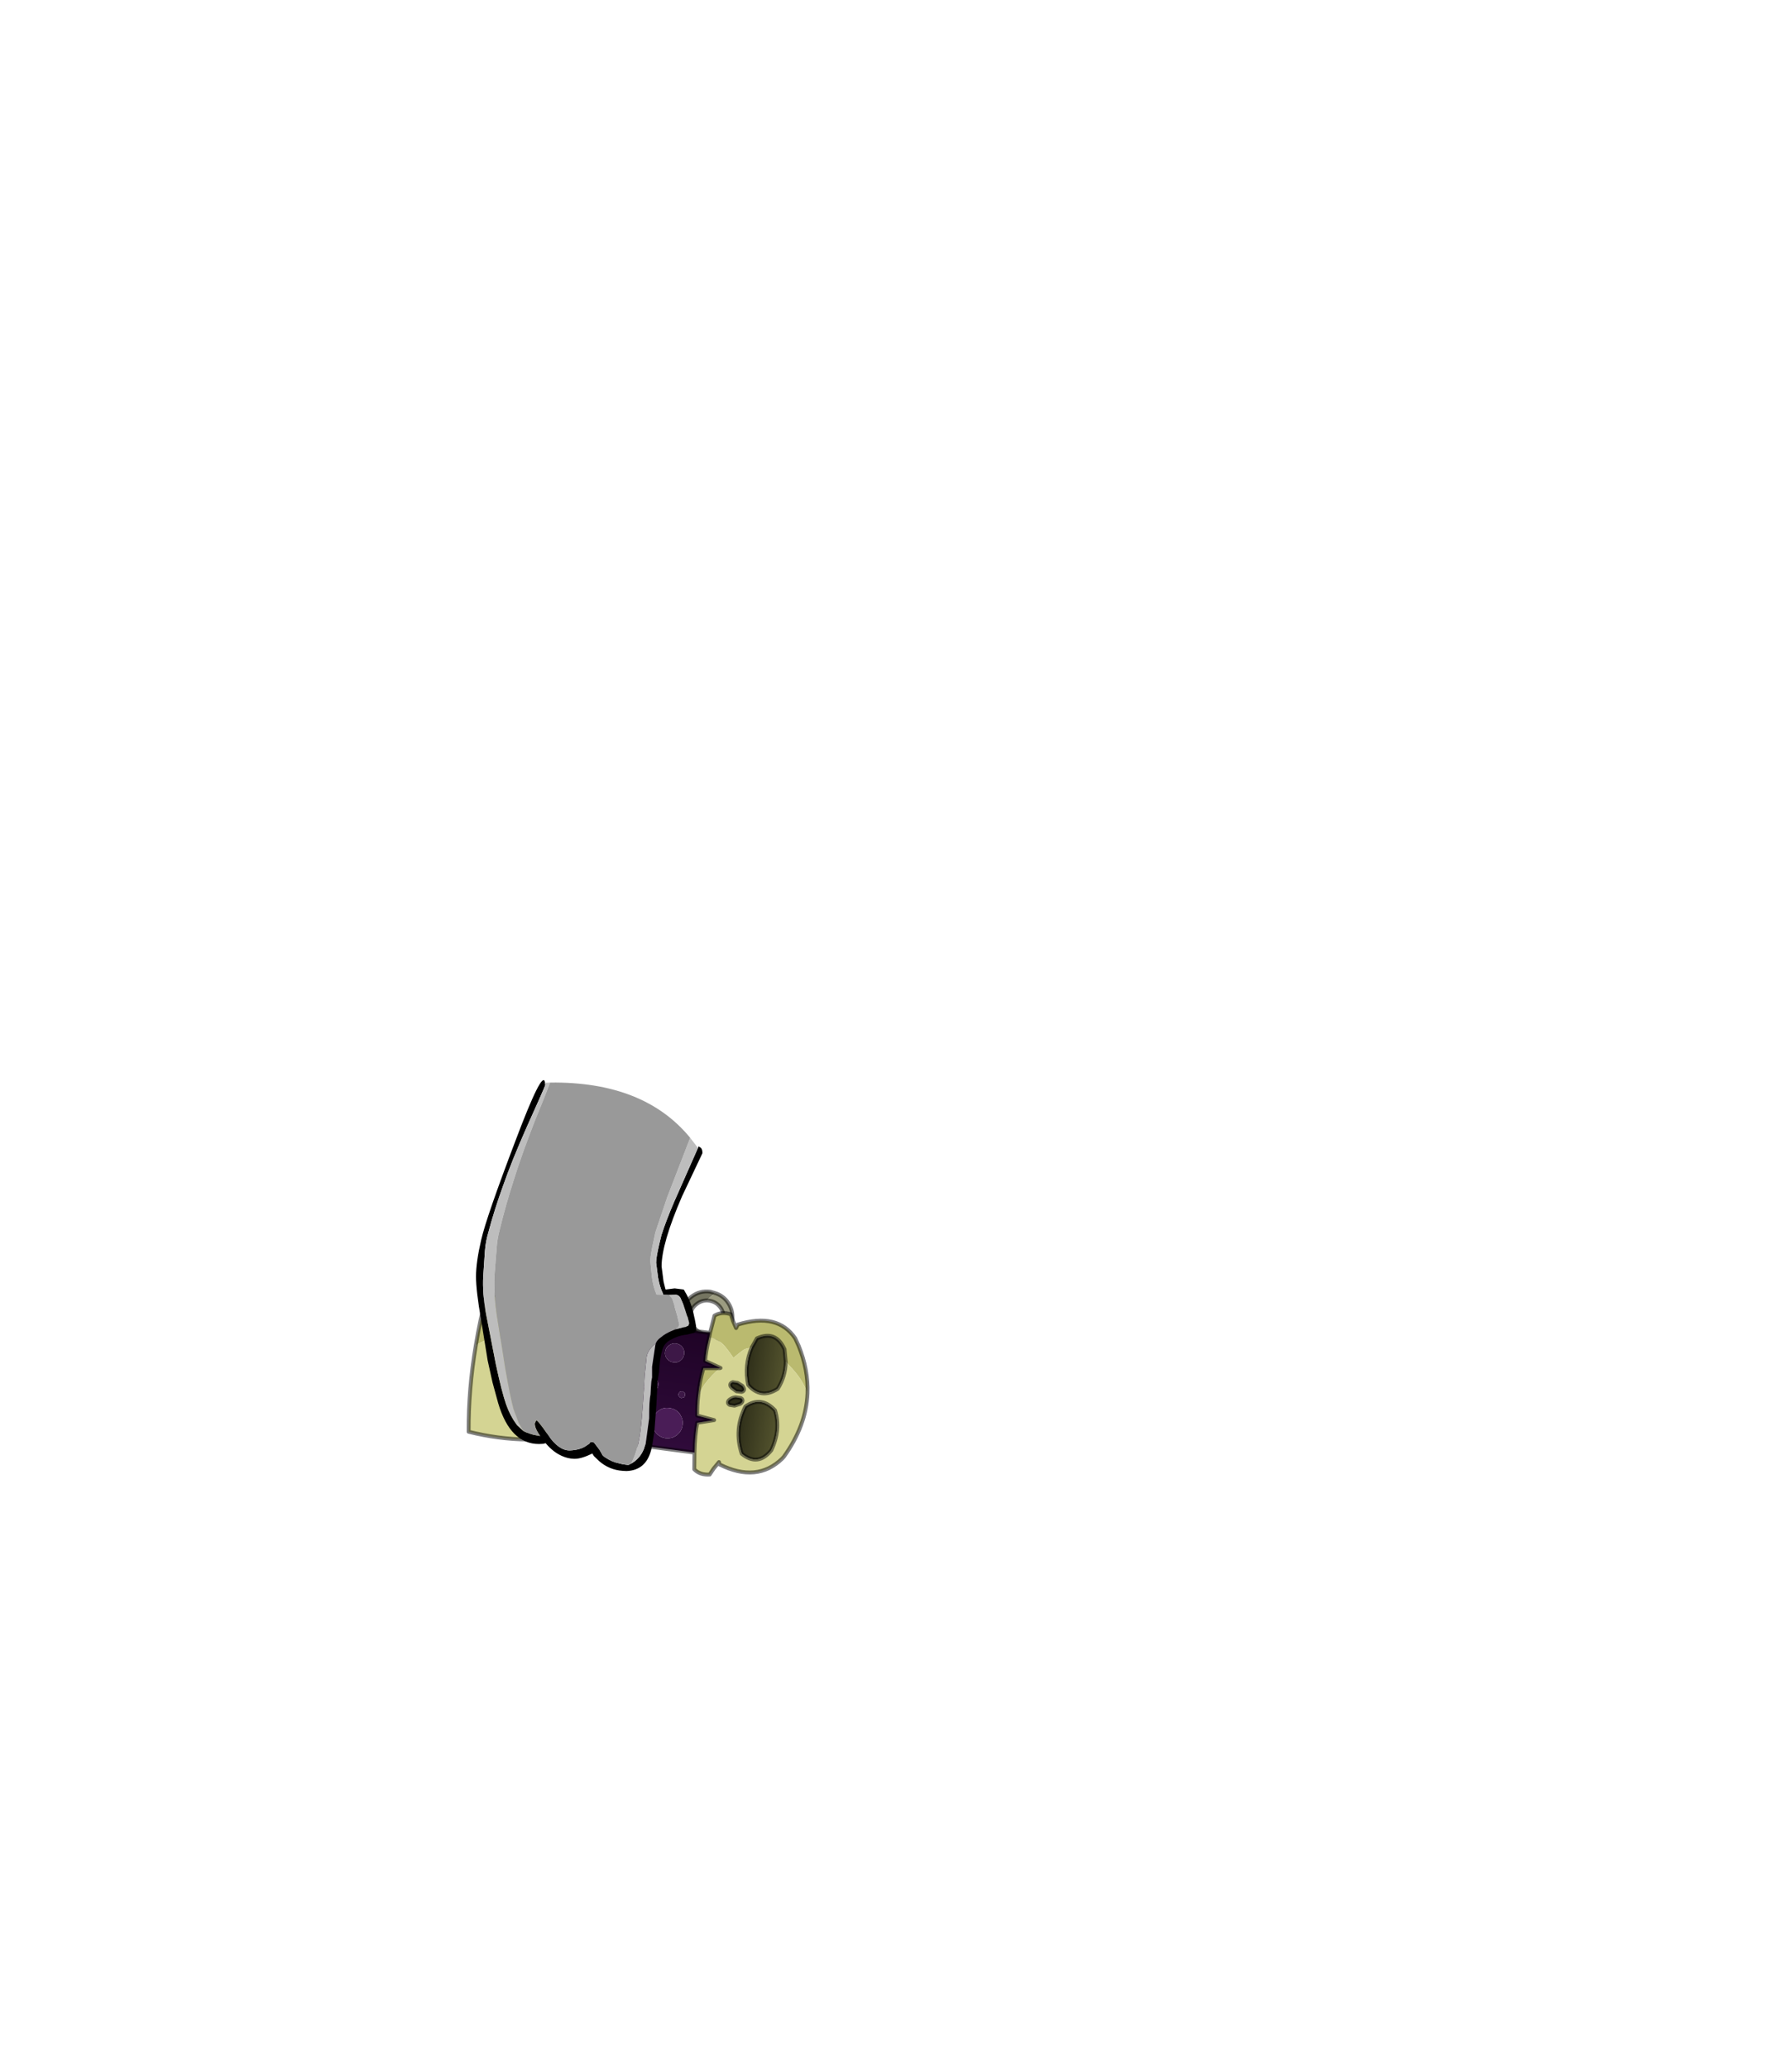 <?xml version="1.0" encoding="UTF-8" standalone="no"?>
<svg xmlns:xlink="http://www.w3.org/1999/xlink" height="531.5px" width="460.6px" xmlns="http://www.w3.org/2000/svg">
  <g transform="matrix(1.0, 0.0, 0.0, 1.0, 193.65, 334.05)">
    <use height="101.9" transform="matrix(1.0, 0.0, 0.0, 1.0, -73.7, -56.45)" width="88.1" xlink:href="#shape0"/>
  </g>
  <defs>
    <g id="shape0" transform="matrix(1.0, 0.0, 0.0, 1.0, 73.7, 56.45)">
      <path d="M-14.1 10.75 Q-15.9 10.1 -17.15 8.45 -18.8 6.3 -18.45 3.6 -18.1 0.95 -15.95 -0.75 -13.8 -2.4 -11.1 -2.05 L-9.9 -1.7 -11.35 -0.45 -11.9 0.2 Q-13.4 0.2 -14.55 1.1 -16.0 2.15 -16.2 3.9 -16.45 5.65 -15.35 7.1 L-14.35 8.05 -14.1 10.75" fill="#757561" fill-rule="evenodd" stroke="none"/>
      <path d="M-14.1 10.75 L-14.35 8.05 Q-13.6 8.65 -12.55 8.75 -10.8 9.0 -9.35 7.9 -7.95 6.8 -7.7 5.05 -7.5 3.3 -8.55 1.9 -9.65 0.5 -11.4 0.25 L-11.9 0.2 -11.35 -0.45 -9.9 -1.7 Q-8.0 -1.15 -6.75 0.45 -5.1 2.65 -5.45 5.3 -5.8 8.0 -7.95 9.65 -10.1 11.35 -12.8 11.0 L-14.1 10.75" fill="#9c9c81" fill-rule="evenodd" stroke="none"/>
      <path d="M-9.9 -1.7 L-11.1 -2.05 Q-13.8 -2.4 -15.95 -0.75 -18.1 0.95 -18.45 3.6 -18.8 6.3 -17.15 8.45 -15.9 10.1 -14.1 10.75 L-12.8 11.0 Q-10.1 11.35 -7.95 9.65 -5.8 8.0 -5.45 5.3 -5.1 2.65 -6.75 0.45 -8.0 -1.15 -9.9 -1.7 M-14.35 8.05 L-15.35 7.1 Q-16.45 5.65 -16.2 3.9 -16.0 2.15 -14.55 1.1 -13.4 0.2 -11.9 0.2 L-11.4 0.25 Q-9.65 0.5 -8.55 1.9 -7.5 3.3 -7.7 5.05 -7.95 6.8 -9.35 7.9 -10.8 9.0 -12.55 8.75 -13.6 8.65 -14.35 8.05" fill="none" stroke="#000000" stroke-linecap="round" stroke-linejoin="round" stroke-opacity="0.502" stroke-width="1.0"/>
      <path d="M-11.15 8.55 L-10.0 4.1 Q-8.2 3.0 -5.8 3.75 L-5.25 5.45 -4.45 7.3 -4.0 6.4 Q6.25 3.25 10.75 9.95 L11.6 11.8 Q14.15 18.05 13.9 24.1 12.7 20.65 9.85 17.6 L8.3 15.95 8.0 12.75 Q5.75 7.75 0.9 9.95 L-0.4 12.25 -2.15 12.7 Q-2.85 13.05 -5.15 14.95 -6.85 12.45 -7.8 11.5 -9.35 10.05 -11.35 9.6 L-11.15 8.55 M-71.35 11.75 Q-70.3 5.3 -68.6 -1.2 -60.9 -1.35 -53.45 0.8 L-53.5 2.05 -52.5 0.85 Q-49.95 0.75 -48.55 2.05 L-48.5 3.65 Q-48.35 8.85 -48.95 12.2 L-53.3 12.75 -49.0 13.75 -49.05 17.2 Q-49.8 16.55 -50.95 16.05 -52.35 15.45 -55.25 15.0 L-54.85 13.2 Q-54.6 10.95 -54.8 8.75 -55.15 5.6 -56.55 5.45 -57.6 5.3 -59.2 6.5 L-60.85 7.95 Q-63.05 10.25 -65.2 10.1 -68.6 9.85 -71.35 11.75 M-8.6 17.6 Q-10.75 19.35 -12.65 21.9 L-14.2 24.65 Q-13.85 21.1 -12.85 17.6 L-8.6 17.6 M-53.55 3.0 L-53.5 2.05 -53.55 3.0" fill="#baba6f" fill-rule="evenodd" stroke="none"/>
      <path d="M-0.4 12.25 L0.9 9.95 Q5.75 7.75 8.0 12.75 L8.3 15.95 Q8.25 19.75 6.25 22.9 1.95 25.7 -1.35 21.9 -2.4 16.8 -0.4 12.25 M5.55 28.45 Q7.1 33.4 4.6 38.7 1.15 43.0 -3.0 39.6 -5.05 33.35 -2.05 27.45 2.05 24.65 5.55 28.45" fill="url(#gradient0)" fill-rule="evenodd" stroke="none"/>
      <path d="M-11.35 9.6 Q-9.35 10.05 -7.8 11.5 -6.85 12.45 -5.15 14.95 -2.85 13.05 -2.15 12.7 L-0.4 12.25 Q-2.4 16.8 -1.35 21.9 1.95 25.7 6.25 22.9 8.25 19.75 8.3 15.95 L9.85 17.6 Q12.7 20.65 13.9 24.1 13.55 32.4 7.85 40.35 L7.4 40.85 Q0.9 47.15 -8.7 42.35 L-8.85 41.75 -10.25 43.45 -11.25 44.95 Q-13.75 45.1 -15.2 43.6 L-15.15 39.3 Q-15.05 34.8 -14.45 31.65 L-10.1 30.95 -14.45 29.8 Q-14.5 27.2 -14.2 24.65 L-12.65 21.9 Q-10.75 19.35 -8.6 17.6 L-8.45 17.55 -12.4 15.75 Q-12.2 13.1 -11.35 9.6 M-52.55 34.4 L-52.95 35.55 -57.1 35.75 -57.7 34.3 -58.05 35.95 Q-65.6 35.85 -73.2 33.95 -73.25 22.9 -71.35 11.75 -68.6 9.85 -65.2 10.1 -63.05 10.25 -60.85 7.95 L-59.2 6.5 Q-57.6 5.3 -56.55 5.45 -55.15 5.6 -54.8 8.75 -54.6 10.95 -54.85 13.2 L-55.25 15.0 Q-52.35 15.45 -50.95 16.05 -49.8 16.55 -49.05 17.2 -49.25 20.7 -50.3 24.1 L-54.7 24.05 -50.7 25.65 Q-51.0 29.15 -52.55 34.4 M5.55 28.45 Q2.05 24.65 -2.05 27.45 -5.05 33.35 -3.0 39.6 1.15 43.0 4.6 38.7 7.1 33.4 5.55 28.45 M-5.3 21.2 Q-5.9 21.4 -5.95 21.85 -6.0 22.25 -5.5 22.7 L-4.35 23.55 -3.05 23.7 Q-2.5 23.6 -2.4 23.15 -2.35 22.75 -2.85 22.15 L-4.05 21.4 -5.3 21.2 M-3.45 26.8 Q-2.85 26.45 -2.8 26.0 -2.75 25.55 -3.25 25.3 L-4.55 25.1 Q-5.3 25.15 -5.9 25.55 -6.5 25.9 -6.55 26.35 -6.6 26.75 -6.1 27.05 L-4.85 27.25 -3.45 26.8 M-57.55 33.75 L-57.7 34.3 -57.55 33.75" fill="#d4d493" fill-rule="evenodd" stroke="none"/>
      <path d="M-11.15 8.55 L-11.35 9.6 Q-12.2 13.1 -12.4 15.75 L-8.45 17.55 -8.6 17.6 -12.85 17.6 Q-13.85 21.1 -14.2 24.65 -14.5 27.2 -14.45 29.8 L-10.1 30.95 -14.45 31.65 Q-15.05 34.8 -15.15 39.3 L-52.55 34.4 Q-51.0 29.15 -50.7 25.65 L-54.7 24.05 -50.3 24.1 Q-49.25 20.7 -49.05 17.2 L-49.0 13.75 -53.3 12.75 -48.95 12.2 Q-48.35 8.85 -48.5 3.65 L-11.15 8.55 M-18.25 12.2 Q-18.9 11.4 -19.95 11.25 -20.95 11.15 -21.7 11.75 -22.55 12.35 -22.7 13.4 -22.85 14.4 -22.2 15.2 -21.55 16.0 -20.55 16.1 -19.5 16.25 -18.75 15.65 -17.95 15.05 -17.8 14.05 -17.65 13.0 -18.25 12.2 M-17.7 23.85 L-18.35 23.55 -18.95 23.7 -19.3 24.3 -19.15 24.95 -18.55 25.3 -17.9 25.1 -17.75 25.05 -17.55 24.55 -17.65 24.05 -17.7 23.85 M-27.45 20.25 Q-28.15 20.7 -28.25 21.5 -28.35 22.3 -27.8 22.95 -27.4 23.5 -26.6 23.6 L-25.15 23.3 Q-24.55 22.8 -24.45 22.0 -24.35 21.2 -24.8 20.6 -25.3 19.95 -26.1 19.85 -26.9 19.75 -27.45 20.25 M-30.85 15.9 L-31.15 16.45 -31.0 17.1 -30.4 17.45 -29.75 17.25 -29.4 16.7 Q-29.35 16.35 -29.6 16.05 -29.85 15.75 -30.2 15.7 L-30.85 15.9 M-38.3 9.35 Q-38.8 8.8 -39.6 8.7 -40.35 8.6 -40.95 9.0 L-41.7 10.3 Q-41.8 11.1 -41.3 11.7 -40.8 12.35 -40.05 12.45 -39.25 12.55 -38.65 12.05 -38.05 11.6 -37.95 10.8 -37.8 10.05 -38.3 9.35 M-25.95 31.2 Q-26.15 32.85 -25.15 34.1 -24.2 35.35 -22.6 35.6 -20.95 35.8 -19.65 34.8 L-18.95 34.1 Q-18.35 33.3 -18.2 32.2 -18.05 31.15 -18.45 30.25 L-18.95 29.3 Q-19.95 28.05 -21.6 27.85 -23.2 27.6 -24.45 28.6 -25.75 29.6 -25.95 31.2 M-29.55 33.25 Q-29.45 32.45 -29.9 31.85 -30.4 31.2 -31.2 31.1 -31.95 31.0 -32.55 31.5 -33.2 31.95 -33.3 32.75 -33.4 33.55 -32.9 34.15 -32.45 34.75 -31.7 34.85 -30.9 34.95 -30.25 34.5 -29.65 34.05 -29.55 33.25 M-41.05 17.45 Q-40.85 16.1 -41.65 15.05 -42.45 14.1 -43.75 13.95 L-44.2 13.95 Q-45.2 13.9 -46.0 14.5 -47.0 15.3 -47.2 16.65 -47.35 17.9 -46.55 18.9 -45.95 19.75 -45.0 20.05 L-44.55 20.1 Q-43.25 20.25 -42.2 19.45 -41.2 18.7 -41.05 17.45 M-44.05 30.15 L-43.4 29.95 -43.05 29.4 Q-43.0 29.05 -43.25 28.7 -43.45 28.45 -43.8 28.4 L-44.5 28.55 -44.75 29.15 -44.65 29.8 -44.05 30.15" fill="url(#gradient1)" fill-rule="evenodd" stroke="none"/>
      <path d="M-18.25 12.2 Q-17.65 13.0 -17.8 14.05 -17.95 15.05 -18.75 15.65 -19.5 16.25 -20.55 16.1 -21.55 16.0 -22.2 15.2 -22.85 14.4 -22.7 13.4 -22.55 12.35 -21.7 11.75 -20.95 11.15 -19.95 11.25 -18.9 11.4 -18.25 12.2 M-17.7 23.85 L-17.65 24.05 -17.55 24.55 -17.75 25.05 -17.9 25.1 -18.55 25.3 -19.15 24.95 -19.3 24.3 -18.95 23.7 -18.35 23.55 -17.7 23.85 M-38.3 9.35 Q-37.8 10.05 -37.95 10.8 -38.05 11.6 -38.65 12.05 -39.25 12.55 -40.05 12.45 -40.8 12.35 -41.3 11.7 -41.8 11.1 -41.7 10.3 L-40.95 9.0 Q-40.35 8.6 -39.6 8.7 -38.8 8.8 -38.3 9.35 M-30.85 15.9 L-30.2 15.7 Q-29.85 15.75 -29.6 16.05 -29.35 16.35 -29.4 16.7 L-29.75 17.25 -30.4 17.45 -31.0 17.1 -31.15 16.45 -30.85 15.9 M-27.45 20.25 Q-26.9 19.75 -26.1 19.85 -25.3 19.95 -24.8 20.6 -24.35 21.2 -24.45 22.0 -24.55 22.8 -25.15 23.3 L-26.6 23.6 Q-27.4 23.5 -27.8 22.95 -28.35 22.3 -28.25 21.5 -28.15 20.7 -27.45 20.25 M-41.05 17.45 Q-41.2 18.7 -42.2 19.45 -43.25 20.25 -44.55 20.1 L-45.0 20.05 Q-45.95 19.75 -46.55 18.9 -47.35 17.9 -47.2 16.65 -47.0 15.3 -46.0 14.5 -45.2 13.9 -44.2 13.95 L-43.75 13.95 Q-42.45 14.1 -41.65 15.05 -40.85 16.1 -41.05 17.45" fill="#3d1847" fill-rule="evenodd" stroke="none"/>
      <path d="M-5.3 21.2 L-4.05 21.4 -2.85 22.15 Q-2.35 22.75 -2.4 23.15 -2.5 23.6 -3.05 23.7 L-4.35 23.55 -5.5 22.7 Q-6.0 22.25 -5.95 21.85 -5.9 21.4 -5.3 21.2 M-3.45 26.8 L-4.85 27.25 -6.1 27.05 Q-6.6 26.75 -6.55 26.35 -6.5 25.9 -5.9 25.55 -5.3 25.15 -4.55 25.1 L-3.25 25.3 Q-2.75 25.55 -2.8 26.0 -2.85 26.45 -3.45 26.8" fill="#2e2e19" fill-rule="evenodd" stroke="none"/>
      <path d="M-29.55 33.25 Q-29.65 34.05 -30.25 34.5 -30.9 34.95 -31.7 34.85 -32.45 34.75 -32.9 34.15 -33.4 33.55 -33.3 32.75 -33.2 31.95 -32.55 31.5 -31.95 31.0 -31.2 31.1 -30.4 31.2 -29.9 31.85 -29.45 32.45 -29.55 33.25 M-25.95 31.2 Q-25.75 29.6 -24.45 28.6 -23.2 27.6 -21.6 27.85 -19.95 28.05 -18.95 29.3 L-18.45 30.25 Q-18.05 31.15 -18.2 32.2 -18.35 33.3 -18.95 34.1 L-19.65 34.8 Q-20.95 35.8 -22.6 35.6 -24.2 35.35 -25.15 34.1 -26.15 32.85 -25.95 31.2 M-44.05 30.15 L-44.65 29.8 -44.75 29.15 -44.5 28.55 -43.8 28.4 Q-43.45 28.45 -43.25 28.7 -43.0 29.05 -43.05 29.4 L-43.4 29.95 -44.05 30.15" fill="#4a1d57" fill-rule="evenodd" stroke="none"/>
      <path d="M13.9 24.1 Q14.15 18.05 11.6 11.8 L10.75 9.95 Q6.25 3.25 -4.0 6.4 L-4.45 7.3 -5.25 5.45 -5.8 3.75 Q-8.2 3.0 -10.0 4.1 L-11.15 8.55 -11.35 9.6 Q-12.2 13.1 -12.4 15.75 L-8.45 17.55 -8.6 17.6 -12.85 17.6 Q-13.85 21.1 -14.2 24.65 -14.5 27.2 -14.45 29.8 L-10.1 30.95 -14.45 31.65 Q-15.05 34.8 -15.15 39.3 L-52.55 34.4 -52.95 35.55 -57.1 35.75 -57.7 34.3 -58.05 35.95 Q-65.6 35.85 -73.2 33.95 -73.25 22.9 -71.35 11.75 -70.3 5.3 -68.6 -1.2 -60.9 -1.35 -53.45 0.8 L-53.5 2.05 -52.5 0.85 Q-49.95 0.75 -48.55 2.05 L-48.5 3.65 -11.15 8.55 M-0.4 12.25 L0.9 9.95 Q5.75 7.75 8.0 12.75 L8.3 15.95 Q8.25 19.75 6.25 22.9 1.95 25.7 -1.35 21.9 -2.4 16.8 -0.4 12.25 M13.9 24.1 Q13.55 32.4 7.85 40.35 L7.4 40.85 Q0.9 47.15 -8.7 42.35 L-8.85 41.75 -10.25 43.45 -11.25 44.95 Q-13.75 45.1 -15.2 43.6 L-15.15 39.3 M5.55 28.45 Q2.05 24.65 -2.05 27.45 -5.05 33.35 -3.0 39.6 1.15 43.0 4.6 38.7 7.1 33.4 5.55 28.45 M-5.3 21.2 L-4.05 21.4 -2.85 22.15 Q-2.35 22.75 -2.4 23.15 -2.5 23.6 -3.05 23.7 L-4.35 23.55 -5.5 22.7 Q-6.0 22.25 -5.95 21.85 -5.9 21.4 -5.3 21.2 M-3.45 26.8 Q-2.85 26.45 -2.8 26.0 -2.75 25.55 -3.25 25.3 L-4.55 25.1 Q-5.3 25.15 -5.9 25.55 -6.5 25.9 -6.55 26.35 -6.6 26.75 -6.1 27.05 L-4.85 27.25 -3.45 26.8 M-48.5 3.65 Q-48.35 8.85 -48.95 12.2 L-53.3 12.75 -49.0 13.75 -49.05 17.2 Q-49.25 20.7 -50.3 24.1 L-54.7 24.05 -50.7 25.65 Q-51.0 29.15 -52.55 34.4 M-53.5 2.05 L-53.55 3.0 M-57.7 34.3 L-57.55 33.75" fill="none" stroke="#000000" stroke-linecap="round" stroke-linejoin="round" stroke-opacity="0.502" stroke-width="1.0"/>
      <path d="M-14.25 -39.0 L-14.1 -39.4 -13.55 -39.05 -13.4 -38.9 Q-13.1 -38.5 -13.1 -37.65 L-18.35 -26.55 Q-23.6 -14.45 -23.6 -8.55 L-23.1 -4.65 -22.65 -2.85 -22.55 -2.6 -20.25 -2.9 -17.9 -2.6 -17.1 -1.2 Q-15.75 1.45 -15.2 4.45 L-15.05 5.1 Q-14.7 6.8 -14.7 7.4 -14.7 8.3 -15.3 8.55 L-17.2 9.0 -17.65 9.05 Q-19.4 9.3 -21.15 10.25 -22.95 11.15 -23.4 12.9 -23.95 14.6 -24.15 17.2 L-24.25 18.6 -24.3 18.9 -24.6 20.75 -24.75 21.9 -24.7 22.45 -24.95 27.2 -25.45 33.85 -25.95 37.1 -26.3 38.7 Q-27.65 43.85 -32.6 44.05 L-33.6 44.0 Q-37.1 43.75 -39.7 41.45 L-41.0 40.2 -41.4 39.55 Q-44.2 40.9 -45.85 40.9 L-46.15 40.9 Q-47.7 40.85 -49.15 40.2 -51.4 39.25 -53.4 36.9 L-53.4 36.85 -53.6 36.95 -54.05 37.05 -55.1 37.1 Q-62.5 37.1 -65.6 26.6 L-67.05 21.3 -68.3 15.65 -70.0 5.15 Q-71.3 -2.3 -71.3 -5.95 -71.3 -9.65 -69.95 -15.45 -68.6 -21.3 -61.1 -41.0 -54.25 -59.15 -53.6 -55.95 L-53.55 -55.75 -53.55 -55.3 -53.55 -55.25 Q-53.25 -55.75 -53.75 -54.5 L-55.15 -51.3 -58.2 -44.5 Q-62.1 -35.7 -64.3 -29.4 -66.55 -23.2 -68.1 -17.4 -68.8 -15.05 -69.0 -12.65 L-69.45 -6.0 Q-69.7 -1.75 -68.7 3.8 L-66.2 16.6 Q-64.65 23.85 -63.55 26.95 -62.55 29.8 -60.9 32.05 L-60.7 32.3 -59.2 33.7 Q-57.6 34.65 -55.1 35.0 L-54.8 35.05 -55.3 34.3 Q-56.2 32.85 -56.2 31.85 L-55.85 31.05 Q-55.6 30.7 -52.8 34.75 -50.05 38.8 -47.2 38.75 -44.4 38.65 -42.75 37.4 L-42.15 37.0 -42.1 36.85 -41.9 36.65 -41.45 36.6 -41.0 36.7 -39.55 38.6 -38.7 40.1 Q-37.3 41.2 -35.6 41.8 L-33.6 42.3 -32.15 42.5 -31.45 42.15 Q-29.25 40.95 -28.2 38.5 L-27.7 37.1 -26.8 30.5 Q-26.8 25.85 -26.45 24.35 L-26.4 23.35 -26.25 21.1 -26.05 19.95 -26.05 18.9 -26.05 18.15 -26.05 17.25 -25.2 11.6 -25.1 11.25 Q-24.9 10.65 -24.2 10.0 L-23.1 9.15 -22.55 8.8 Q-21.25 8.05 -19.9 7.6 L-18.0 7.1 -17.35 7.0 -17.35 6.95 -16.75 6.7 -16.5 6.05 -16.9 4.5 -17.05 4.2 -17.9 1.55 -17.95 1.4 -18.75 -0.45 Q-19.25 -1.25 -19.95 -1.25 L-21.7 -1.2 -23.15 -1.25 -23.35 -1.8 Q-24.05 -3.2 -24.5 -5.65 L-25.0 -9.5 Q-25.0 -10.8 -24.25 -14.05 L-23.65 -16.55 Q-22.5 -20.2 -20.35 -25.2 L-14.25 -39.0" fill="#000000" fill-rule="evenodd" stroke="none"/>
      <path d="M-53.55 -55.75 L-53.35 -55.75 -52.25 -55.8 -52.3 -55.7 -53.85 -51.7 -55.95 -46.55 Q-59.55 -37.35 -61.6 -30.75 -63.7 -24.25 -65.15 -18.2 -65.85 -15.75 -66.0 -13.2 L-66.55 -6.25 Q-66.8 -1.8 -65.95 4.0 L-63.85 17.35 Q-62.55 24.95 -61.65 28.2 L-60.35 31.65 -59.2 33.7 -60.7 32.3 -60.9 32.05 Q-62.55 29.8 -63.55 26.95 -64.65 23.85 -66.2 16.6 L-68.7 3.8 Q-69.7 -1.75 -69.45 -6.0 L-69.0 -12.65 Q-68.8 -15.05 -68.1 -17.4 -66.55 -23.2 -64.3 -29.4 -62.1 -35.7 -58.2 -44.5 L-55.15 -51.3 -53.75 -54.5 Q-53.25 -55.75 -53.55 -55.25 L-53.55 -55.3 -53.55 -55.75 M-16.25 -41.6 L-14.25 -39.0 -20.35 -25.2 Q-22.5 -20.2 -23.65 -16.55 L-24.25 -14.05 Q-25.0 -10.8 -25.0 -9.5 L-24.5 -5.65 Q-24.05 -3.2 -23.35 -1.8 L-23.15 -1.25 -24.9 -1.3 -25.1 -1.85 Q-25.75 -3.35 -26.1 -5.9 L-26.5 -9.95 Q-26.5 -11.3 -25.75 -14.7 L-25.2 -17.3 -22.15 -26.35 -16.25 -41.6 M-21.7 -1.2 L-19.95 -1.25 Q-19.25 -1.25 -18.75 -0.45 L-17.95 1.4 -17.9 1.55 -17.05 4.2 -16.9 4.5 -16.5 6.05 -16.75 6.7 -17.35 6.95 -17.35 7.0 -18.0 7.1 -19.9 7.6 Q-20.1 7.5 -20.25 7.45 L-19.8 7.35 -19.8 7.3 -19.3 7.0 -19.1 6.7 -19.05 6.35 -19.45 4.7 -19.5 4.4 -20.3 1.65 -20.3 1.45 Q-20.8 -0.2 -21.0 -0.45 L-21.7 -1.2 M-25.1 11.25 L-25.2 11.6 -26.05 17.25 -26.05 18.15 -26.05 18.9 -26.05 19.95 -26.25 21.1 -26.4 23.35 -26.45 24.35 Q-26.8 25.85 -26.8 30.5 L-27.7 37.1 -28.2 38.5 Q-29.25 40.95 -31.45 42.15 -29.95 39.35 -29.25 35.2 -28.75 32.4 -28.1 22.55 L-27.95 19.6 -27.45 14.75 Q-27.25 13.2 -25.65 11.7 L-25.1 11.25" fill="#bdbdbd" fill-rule="evenodd" stroke="none"/>
      <path d="M-52.25 -55.8 Q-28.15 -56.1 -16.25 -41.6 L-22.15 -26.35 -25.2 -17.3 -25.75 -14.7 Q-26.5 -11.3 -26.5 -9.95 L-26.1 -5.9 Q-25.75 -3.35 -25.1 -1.85 L-24.9 -1.3 -23.15 -1.25 -21.7 -1.2 -21.0 -0.45 Q-20.8 -0.2 -20.3 1.45 L-20.3 1.65 -19.5 4.4 -19.45 4.7 -19.05 6.35 -19.1 6.7 -19.3 7.0 -19.8 7.3 -19.8 7.35 -20.25 7.45 Q-20.1 7.5 -19.9 7.6 -21.25 8.05 -22.55 8.8 L-23.1 9.15 -24.2 10.0 Q-24.9 10.65 -25.1 11.25 L-25.65 11.7 Q-27.25 13.2 -27.45 14.75 L-27.95 19.6 -28.1 22.55 Q-28.75 32.4 -29.25 35.2 -29.95 39.35 -31.45 42.15 L-32.15 42.5 -33.6 42.3 -35.6 41.8 Q-37.3 41.2 -38.7 40.1 L-39.55 38.6 -41.0 36.7 -41.45 36.6 -41.9 36.65 -42.1 36.85 -42.15 37.0 -42.75 37.4 Q-44.4 38.65 -47.2 38.75 -50.05 38.8 -52.8 34.75 -55.6 30.7 -55.85 31.05 L-56.2 31.85 Q-56.2 32.85 -55.3 34.3 L-54.8 35.05 -55.1 35.0 Q-57.6 34.65 -59.2 33.7 L-60.35 31.65 -61.65 28.2 Q-62.55 24.95 -63.85 17.35 L-65.95 4.0 Q-66.8 -1.8 -66.55 -6.25 L-66.0 -13.2 Q-65.85 -15.75 -65.15 -18.2 -63.7 -24.25 -61.6 -30.75 -59.55 -37.35 -55.95 -46.55 L-53.85 -51.7 -52.3 -55.7 -52.25 -55.8" fill="#999999" fill-rule="evenodd" stroke="none"/>
    </g>
    <linearGradient gradientTransform="matrix(0.006, 7.0E-4, -8.0E-4, 0.006, 0.75, 33.65)" gradientUnits="userSpaceOnUse" id="gradient0" spreadMethod="pad" x1="-819.2" x2="819.2">
      <stop offset="0.0" stop-color="#2e2e19"/>
      <stop offset="1.0" stop-color="#52522d"/>
    </linearGradient>
    <linearGradient gradientTransform="matrix(-0.003, 0.019, -0.027, -0.004, -31.65, 21.5)" gradientUnits="userSpaceOnUse" id="gradient1" spreadMethod="pad" x1="-819.2" x2="819.2">
      <stop offset="0.0" stop-color="#1f0326"/>
      <stop offset="1.0" stop-color="#300b3b"/>
    </linearGradient>
  </defs>
</svg>
